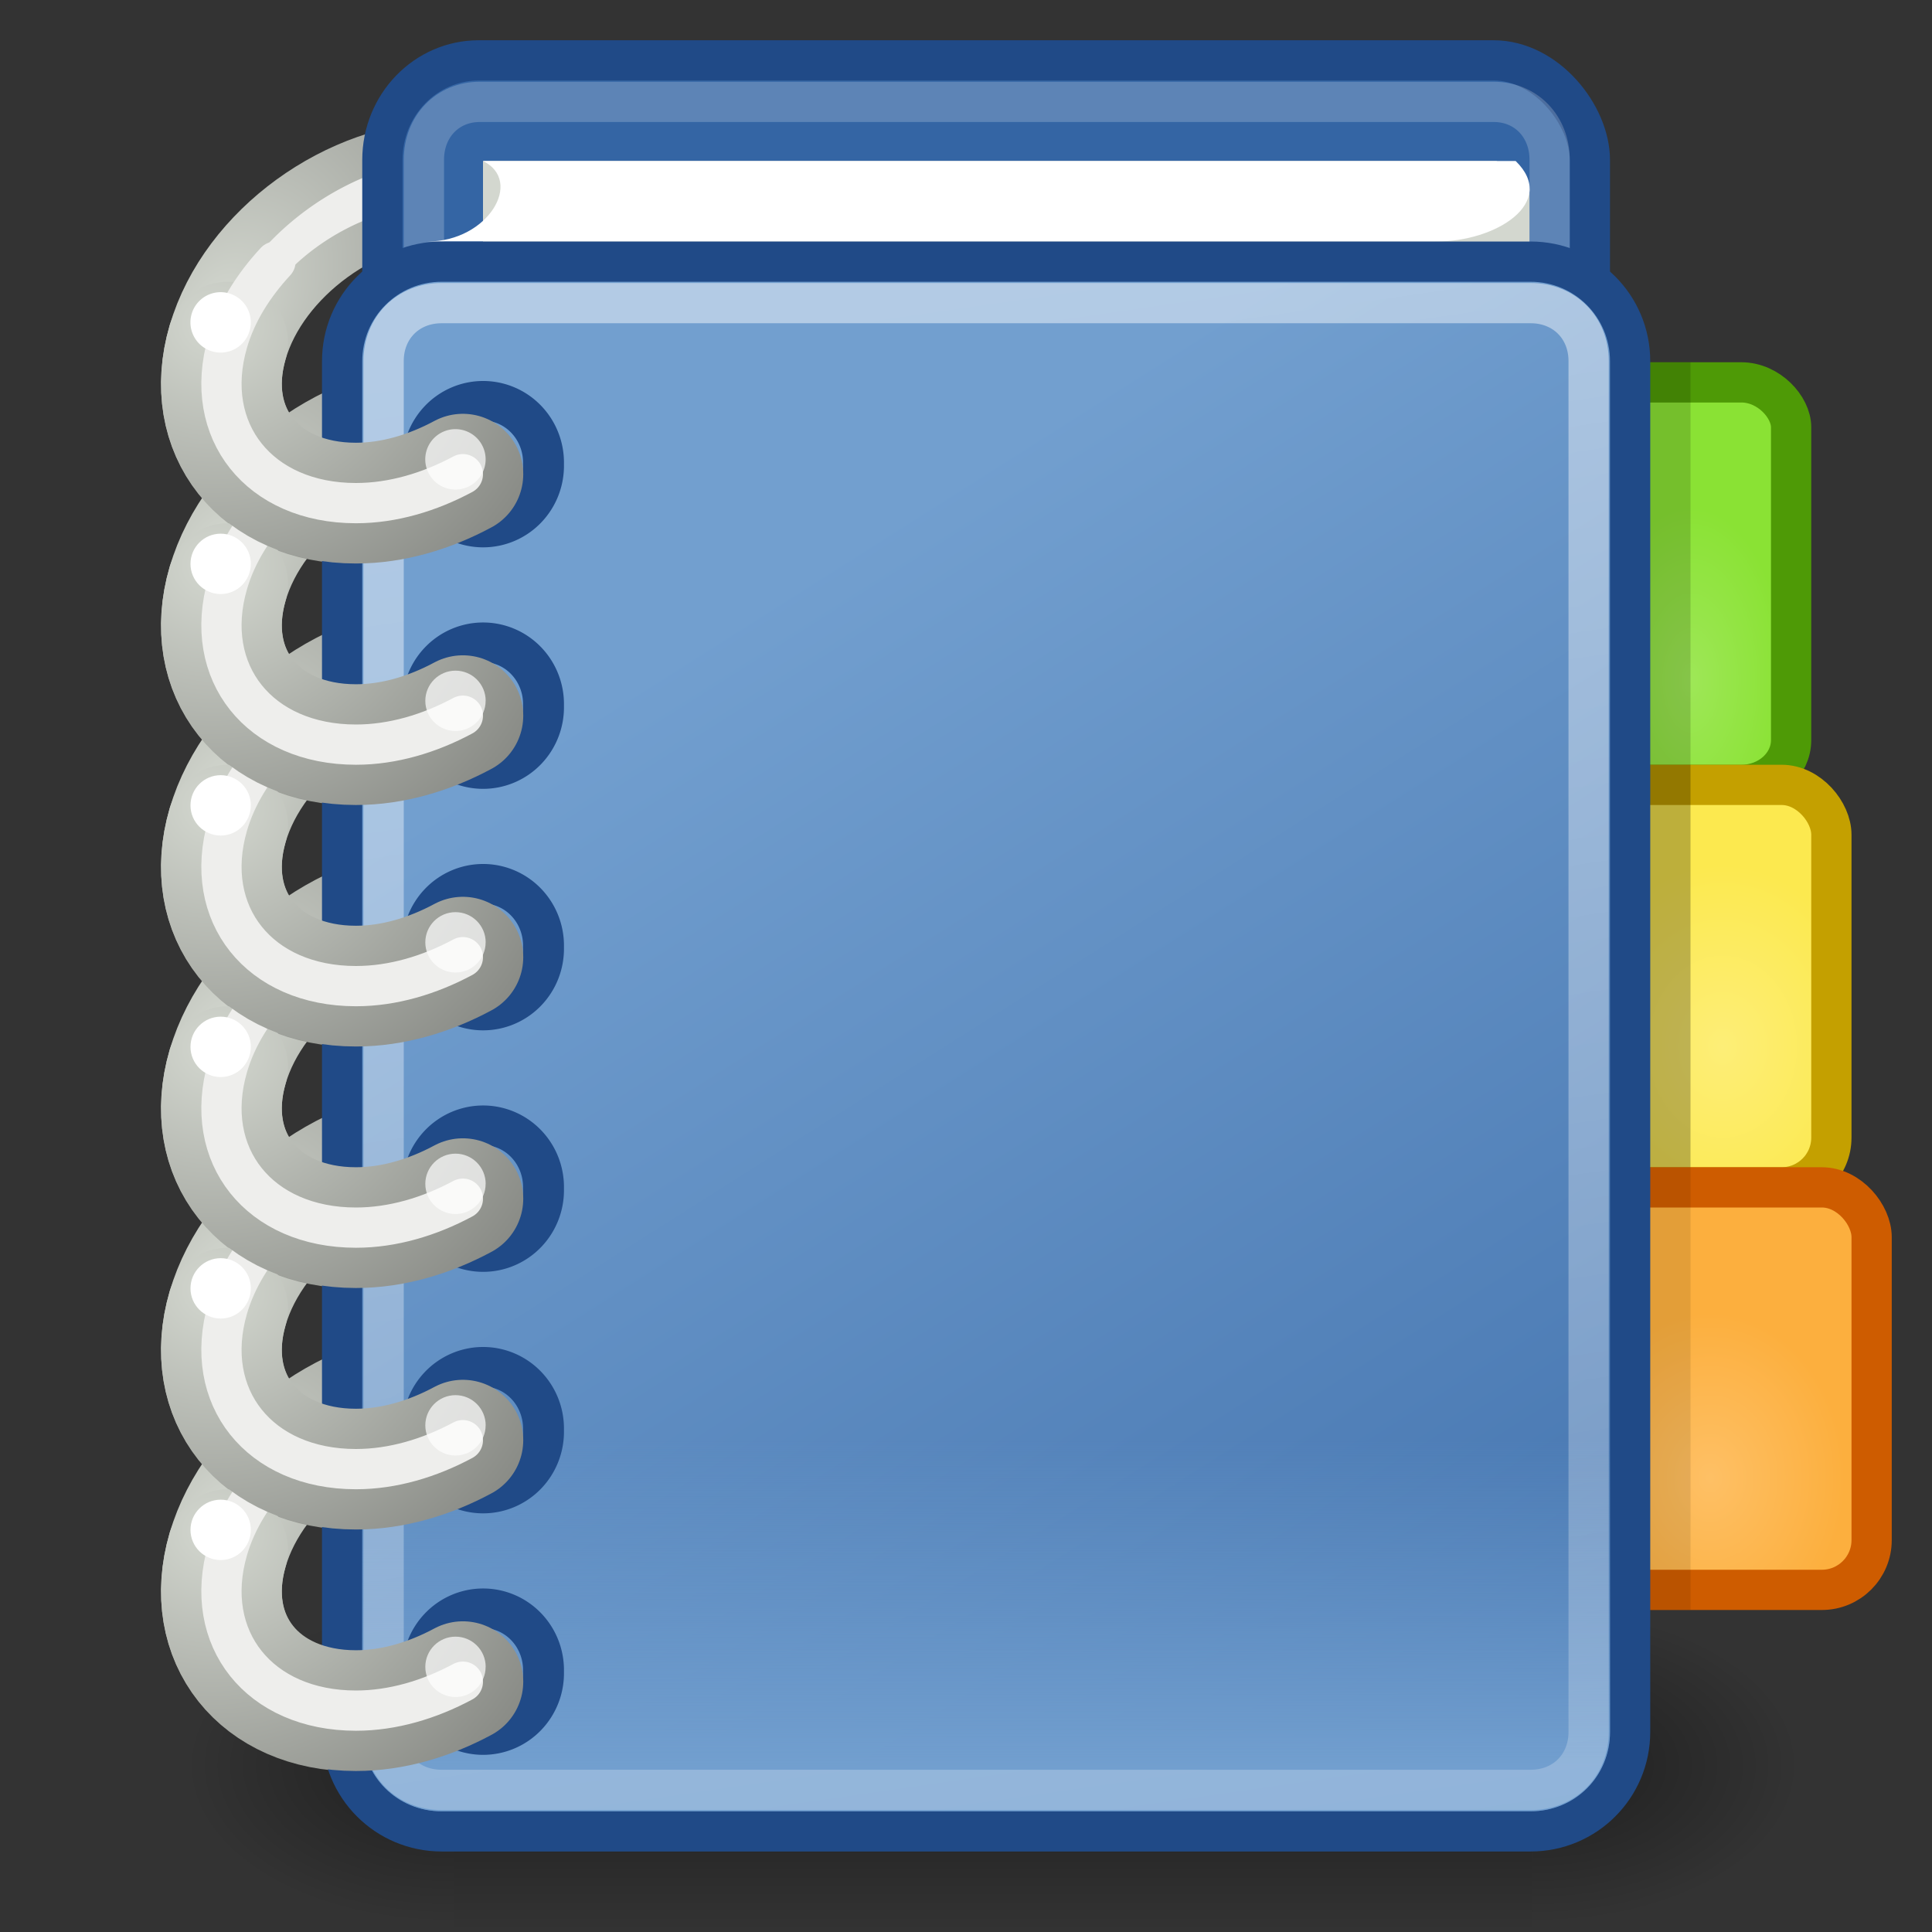 <?xml version="1.0" encoding="UTF-8" standalone="no"?>
<!-- Created with Inkscape (http://www.inkscape.org/) -->

<svg
   xmlns:dc="http://purl.org/dc/elements/1.1/"
   xmlns:cc="http://creativecommons.org/ns#"
   xmlns:rdf="http://www.w3.org/1999/02/22-rdf-syntax-ns#"
   xmlns:svg="http://www.w3.org/2000/svg"
   xmlns="http://www.w3.org/2000/svg"
   xmlns:xlink="http://www.w3.org/1999/xlink"
   xmlns:sodipodi="http://sodipodi.sourceforge.net/DTD/sodipodi-0.dtd"
   xmlns:inkscape="http://www.inkscape.org/namespaces/inkscape"
   width="48"
   height="48"
   id="svg4908"
   sodipodi:version="0.32"
   inkscape:version="0.47 r22583"
   sodipodi:docname="stock_addressbook.svg"
   inkscape:output_extension="org.inkscape.output.svg.inkscape"
   inkscape:export-filename="/home/andreas/project/misc icons/32x32/actions/bookmark-view.png"
   inkscape:export-xdpi="90"
   inkscape:export-ydpi="90"
   version="1.0">
  <rect width="100%" height="100%" fill="#333333" stroke="none"/>
  <defs
     id="defs4910">
    <inkscape:perspective
       sodipodi:type="inkscape:persp3d"
       inkscape:vp_x="0 : 24 : 1"
       inkscape:vp_y="0 : 1000 : 0"
       inkscape:vp_z="48 : 24 : 1"
       inkscape:persp3d-origin="24 : 16 : 1"
       id="perspective139" />
    <linearGradient
       inkscape:collect="always"
       id="linearGradient6881">
      <stop
         style="stop-color:#ffffff;stop-opacity:1;"
         offset="0"
         id="stop6883" />
      <stop
         style="stop-color:#ffffff;stop-opacity:0;"
         offset="1"
         id="stop6885" />
    </linearGradient>
    <linearGradient
       inkscape:collect="always"
       id="linearGradient6859">
      <stop
         style="stop-color:#9ee757;stop-opacity:1"
         offset="0"
         id="stop6861" />
      <stop
         style="stop-color:#8ae234;stop-opacity:1"
         offset="1"
         id="stop6863" />
    </linearGradient>
    <linearGradient
       inkscape:collect="always"
       id="linearGradient6851">
      <stop
         style="stop-color:#fdee77;stop-opacity:1"
         offset="0"
         id="stop6853" />
      <stop
         style="stop-color:#fce94f;stop-opacity:1"
         offset="1"
         id="stop6855" />
    </linearGradient>
    <linearGradient
       inkscape:collect="always"
       id="linearGradient6843">
      <stop
         style="stop-color:#fec065;stop-opacity:1"
         offset="0"
         id="stop6845" />
      <stop
         style="stop-color:#fcaf3e;stop-opacity:1"
         offset="1"
         id="stop6847" />
    </linearGradient>
    <linearGradient
       inkscape:collect="always"
       id="linearGradient6820">
      <stop
         style="stop-color:#729fcf;stop-opacity:1;"
         offset="0"
         id="stop6822" />
      <stop
         style="stop-color:#729fcf;stop-opacity:0;"
         offset="1"
         id="stop6824" />
    </linearGradient>
    <linearGradient
       inkscape:collect="always"
       id="linearGradient6794">
      <stop
         style="stop-color:#ffffff;stop-opacity:1;"
         offset="0"
         id="stop6796" />
      <stop
         style="stop-color:#ffffff;stop-opacity:0;"
         offset="1"
         id="stop6798" />
    </linearGradient>
    <linearGradient
       inkscape:collect="always"
       id="linearGradient6642">
      <stop
         style="stop-color:#d3d7cf;stop-opacity:1"
         offset="0"
         id="stop6644" />
      <stop
         style="stop-color:#888a85;stop-opacity:1"
         offset="1"
         id="stop6646" />
    </linearGradient>
    <linearGradient
       id="linearGradient6499"
       inkscape:collect="always">
      <stop
         id="stop6501"
         offset="0"
         style="stop-color:#729fcf;stop-opacity:1" />
      <stop
         id="stop6503"
         offset="1"
         style="stop-color:#3465a4;stop-opacity:1" />
    </linearGradient>
    <linearGradient
       inkscape:collect="always"
       id="linearGradient5060">
      <stop
         style="stop-color:black;stop-opacity:1;"
         offset="0"
         id="stop5062" />
      <stop
         style="stop-color:black;stop-opacity:0;"
         offset="1"
         id="stop5064" />
    </linearGradient>
    <linearGradient
       id="linearGradient5048">
      <stop
         style="stop-color:black;stop-opacity:0;"
         offset="0"
         id="stop5050" />
      <stop
         id="stop5056"
         offset="0.5"
         style="stop-color:black;stop-opacity:1;" />
      <stop
         style="stop-color:black;stop-opacity:0;"
         offset="1"
         id="stop5052" />
    </linearGradient>
    <linearGradient
       inkscape:collect="always"
       xlink:href="#linearGradient5048"
       id="linearGradient6208"
       gradientUnits="userSpaceOnUse"
       gradientTransform="matrix(2.774,0,0,1.97,-1892.179,-872.885)"
       x1="302.857"
       y1="366.648"
       x2="302.857"
       y2="609.505" />
    <radialGradient
       inkscape:collect="always"
       xlink:href="#linearGradient5060"
       id="radialGradient6210"
       gradientUnits="userSpaceOnUse"
       gradientTransform="matrix(2.774,0,0,1.97,-1891.633,-872.885)"
       cx="605.714"
       cy="486.648"
       fx="605.714"
       fy="486.648"
       r="117.143" />
    <radialGradient
       inkscape:collect="always"
       xlink:href="#linearGradient5060"
       id="radialGradient6212"
       gradientUnits="userSpaceOnUse"
       gradientTransform="matrix(-2.774,0,0,1.97,112.762,-872.885)"
       cx="605.714"
       cy="486.648"
       fx="605.714"
       fy="486.648"
       r="117.143" />
    <radialGradient
       inkscape:collect="always"
       xlink:href="#linearGradient6642"
       id="radialGradient6214"
       gradientUnits="userSpaceOnUse"
       gradientTransform="matrix(1.328,0,-0.468,1.607,3.489,-5.754)"
       cx="4.434"
       cy="8.323"
       fx="4.434"
       fy="8.323"
       r="6" />
    <radialGradient
       inkscape:collect="always"
       xlink:href="#linearGradient6642"
       id="radialGradient6216"
       gradientUnits="userSpaceOnUse"
       gradientTransform="matrix(1.328,0,-0.468,1.607,3.489,-5.754)"
       cx="4.434"
       cy="8.323"
       fx="4.434"
       fy="8.323"
       r="6" />
    <radialGradient
       inkscape:collect="always"
       xlink:href="#linearGradient6642"
       id="radialGradient6218"
       gradientUnits="userSpaceOnUse"
       gradientTransform="matrix(1.328,0,-0.468,1.607,3.489,-5.754)"
       cx="4.434"
       cy="8.323"
       fx="4.434"
       fy="8.323"
       r="6" />
    <radialGradient
       inkscape:collect="always"
       xlink:href="#linearGradient6642"
       id="radialGradient6220"
       gradientUnits="userSpaceOnUse"
       gradientTransform="matrix(1.328,0,-0.468,1.607,3.489,-5.754)"
       cx="4.434"
       cy="8.323"
       fx="4.434"
       fy="8.323"
       r="6" />
    <radialGradient
       inkscape:collect="always"
       xlink:href="#linearGradient6642"
       id="radialGradient6222"
       gradientUnits="userSpaceOnUse"
       gradientTransform="matrix(1.328,0,-0.468,1.607,3.489,-5.754)"
       cx="4.434"
       cy="8.323"
       fx="4.434"
       fy="8.323"
       r="6" />
    <radialGradient
       inkscape:collect="always"
       xlink:href="#linearGradient6642"
       id="radialGradient6224"
       gradientUnits="userSpaceOnUse"
       gradientTransform="matrix(1.328,0,-0.468,1.607,3.489,-5.754)"
       cx="4.434"
       cy="8.323"
       fx="4.434"
       fy="8.323"
       r="6" />
    <radialGradient
       inkscape:collect="always"
       xlink:href="#linearGradient6859"
       id="radialGradient6226"
       gradientUnits="userSpaceOnUse"
       gradientTransform="matrix(0.787,0,0,1.442,-51.042,-5.9)"
       cx="42"
       cy="15.814"
       fx="42"
       fy="15.814"
       r="3" />
    <linearGradient
       inkscape:collect="always"
       xlink:href="#linearGradient6794"
       id="linearGradient6228"
       gradientUnits="userSpaceOnUse"
       x1="42.875"
       y1="30.938"
       x2="39.919"
       y2="51.062" />
    <radialGradient
       inkscape:collect="always"
       xlink:href="#linearGradient6851"
       id="radialGradient6230"
       gradientUnits="userSpaceOnUse"
       gradientTransform="matrix(0.821,0,0,1.004,-52.35,0.174)"
       cx="42.812"
       cy="25.727"
       fx="42.812"
       fy="25.727"
       r="4.5" />
    <radialGradient
       inkscape:collect="always"
       xlink:href="#linearGradient6843"
       id="radialGradient6232"
       gradientUnits="userSpaceOnUse"
       gradientTransform="matrix(0.745,0,0,0.911,-49.173,3.639)"
       cx="42.5"
       cy="36.308"
       fx="42.5"
       fy="36.308"
       r="4.5" />
    <linearGradient
       inkscape:collect="always"
       xlink:href="#linearGradient6794"
       id="linearGradient6234"
       gradientUnits="userSpaceOnUse"
       x1="42.875"
       y1="30.938"
       x2="39.919"
       y2="51.062" />
    <linearGradient
       inkscape:collect="always"
       xlink:href="#linearGradient6794"
       id="linearGradient6236"
       gradientUnits="userSpaceOnUse"
       x1="42.875"
       y1="30.938"
       x2="39.919"
       y2="51.062" />
    <linearGradient
       inkscape:collect="always"
       xlink:href="#linearGradient6499"
       id="linearGradient6238"
       gradientUnits="userSpaceOnUse"
       gradientTransform="matrix(0.889,0,0,1,-55.487,0)"
       x1="17.077"
       y1="14.375"
       x2="41.063"
       y2="56.938" />
    <linearGradient
       inkscape:collect="always"
       xlink:href="#linearGradient6820"
       id="linearGradient6240"
       gradientUnits="userSpaceOnUse"
       x1="24.75"
       y1="43.927"
       x2="24.75"
       y2="35.79" />
    <linearGradient
       inkscape:collect="always"
       xlink:href="#linearGradient6881"
       id="linearGradient6242"
       gradientUnits="userSpaceOnUse"
       x1="17.354"
       y1="7.936"
       x2="28.036"
       y2="81.76" />
    <radialGradient
       inkscape:collect="always"
       xlink:href="#linearGradient6642"
       id="radialGradient6244"
       gradientUnits="userSpaceOnUse"
       gradientTransform="matrix(1.526,0,0,1.401,-2.795,-3.407)"
       cx="5.313"
       cy="8.171"
       fx="5.313"
       fy="8.171"
       r="6" />
    <radialGradient
       inkscape:collect="always"
       xlink:href="#linearGradient6642"
       id="radialGradient6246"
       gradientUnits="userSpaceOnUse"
       gradientTransform="matrix(1.526,0,0,1.401,-2.795,-3.407)"
       cx="5.313"
       cy="8.171"
       fx="5.313"
       fy="8.171"
       r="6" />
    <radialGradient
       inkscape:collect="always"
       xlink:href="#linearGradient6642"
       id="radialGradient6248"
       gradientUnits="userSpaceOnUse"
       gradientTransform="matrix(1.526,0,0,1.401,-2.795,-3.407)"
       cx="5.313"
       cy="8.171"
       fx="5.313"
       fy="8.171"
       r="6" />
    <radialGradient
       inkscape:collect="always"
       xlink:href="#linearGradient6642"
       id="radialGradient6250"
       gradientUnits="userSpaceOnUse"
       gradientTransform="matrix(1.526,0,0,1.401,-2.795,-3.407)"
       cx="5.313"
       cy="8.171"
       fx="5.313"
       fy="8.171"
       r="6" />
    <radialGradient
       inkscape:collect="always"
       xlink:href="#linearGradient6642"
       id="radialGradient6252"
       gradientUnits="userSpaceOnUse"
       gradientTransform="matrix(1.526,0,0,1.401,-2.795,-3.407)"
       cx="5.313"
       cy="8.171"
       fx="5.313"
       fy="8.171"
       r="6" />
    <radialGradient
       inkscape:collect="always"
       xlink:href="#linearGradient6642"
       id="radialGradient6254"
       gradientUnits="userSpaceOnUse"
       gradientTransform="matrix(1.526,0,0,1.401,-2.795,-3.407)"
       cx="5.313"
       cy="8.171"
       fx="5.313"
       fy="8.171"
       r="6" />
    <linearGradient
       inkscape:collect="always"
       xlink:href="#linearGradient6881"
       id="linearGradient2983"
       gradientUnits="userSpaceOnUse"
       x1="17.354"
       y1="7.936"
       x2="28.036"
       y2="81.76" />
    <linearGradient
       inkscape:collect="always"
       xlink:href="#linearGradient6820"
       id="linearGradient2986"
       gradientUnits="userSpaceOnUse"
       x1="24.75"
       y1="43.927"
       x2="24.75"
       y2="35.79" />
    <linearGradient
       inkscape:collect="always"
       xlink:href="#linearGradient6499"
       id="linearGradient2989"
       gradientUnits="userSpaceOnUse"
       gradientTransform="matrix(0.889,0,0,1,4.513,0)"
       x1="17.077"
       y1="14.375"
       x2="41.063"
       y2="56.938" />
    <radialGradient
       inkscape:collect="always"
       xlink:href="#linearGradient6843"
       id="radialGradient2997"
       gradientUnits="userSpaceOnUse"
       gradientTransform="matrix(0.745,0,0,0.911,10.827,3.639)"
       cx="42.5"
       cy="36.308"
       fx="42.5"
       fy="36.308"
       r="4.5" />
    <radialGradient
       inkscape:collect="always"
       xlink:href="#linearGradient6851"
       id="radialGradient3000"
       gradientUnits="userSpaceOnUse"
       gradientTransform="matrix(0.821,0,0,1.004,7.65,0.174)"
       cx="42.812"
       cy="25.727"
       fx="42.812"
       fy="25.727"
       r="4.5" />
    <radialGradient
       inkscape:collect="always"
       xlink:href="#linearGradient6859"
       id="radialGradient3005"
       gradientUnits="userSpaceOnUse"
       gradientTransform="matrix(0.787,0,0,1.442,8.958,-5.9)"
       cx="42"
       cy="15.814"
       fx="42"
       fy="15.814"
       r="3" />
  </defs>
  <sodipodi:namedview
     id="base"
     pagecolor="#ffffff"
     bordercolor="#666666"
     borderopacity="1.0"
     inkscape:pageopacity="0.0"
     inkscape:pageshadow="2"
     inkscape:zoom="11.313708"
     inkscape:cx="27.434125"
     inkscape:cy="24.112433"
     inkscape:current-layer="layer1"
     showgrid="false"
     inkscape:grid-bbox="true"
     inkscape:document-units="px"
     inkscape:window-width="1280"
     inkscape:window-height="970"
     inkscape:window-x="5"
     inkscape:window-y="41"
     width="48px"
     height="48px"
     showguides="true"
     inkscape:guide-bbox="true"
     showborder="false"
     inkscape:showpageshadow="false"
     inkscape:object-points="true"
     inkscape:grid-points="true"
     borderlayer="true"
     inkscape:window-maximized="0">
    <inkscape:grid
       id="GridFromPre046Settings"
       type="xygrid"
       originx="0px"
       originy="0px"
       spacingx="0.5px"
       spacingy="0.5px"
       color="#0000ff"
       empcolor="#0000ff"
       opacity="0.2"
       empopacity="0.4"
       empspacing="2" />
  </sodipodi:namedview>
  <g
     id="layer1"
     inkscape:label="Layer 1"
     inkscape:groupmode="layer">
    <g
       style="display:inline"
       id="g6055"
       transform="matrix(0.02,0,0,0.017,42.46,42.403)">
      <rect
         y="-150.697"
         x="-1559.252"
         height="478.357"
         width="1339.633"
         id="rect6057"
         style="opacity:0.392;color:#000000;fill:url(#linearGradient6208);fill-opacity:1;fill-rule:nonzero;stroke:none;stroke-width:1;marker:none;visibility:visible;display:inline;overflow:visible" />
      <path
         sodipodi:nodetypes="cccc"
         id="path6059"
         d="m -219.619,-150.68 c 0,0 0,478.331 0,478.331 142.874,0.9 345.4,-107.17 345.4,-239.196 0,-132.027 -159.437,-239.135 -345.4,-239.135 z"
         style="opacity:0.402;color:#000000;fill:url(#radialGradient6210);fill-opacity:1;fill-rule:nonzero;stroke:none;stroke-width:1;marker:none;visibility:visible;display:inline;overflow:visible" />
      <path
         style="opacity:0.402;color:#000000;fill:url(#radialGradient6212);fill-opacity:1;fill-rule:nonzero;stroke:none;stroke-width:1;marker:none;visibility:visible;display:inline;overflow:visible"
         d="m -1559.252,-150.68 c 0,0 0,478.331 0,478.331 -142.874,0.9 -345.4,-107.17 -345.4,-239.196 0,-132.027 159.437,-239.135 345.4,-239.135 z"
         id="path6061"
         sodipodi:nodetypes="cccc" />
    </g>
    <g
       id="g6063"
       transform="translate(0,30)">
      <path
         id="path6065"
         d="m 14.345,8.506 c -0.644,2.211 -3.113,4.006 -5.511,4.006 -2.399,0 -3.823,-1.795 -3.179,-4.006 0.644,-2.211 3.113,-4.006 5.511,-4.006 2.399,0 3.823,1.795 3.179,4.006 z"
         style="fill:none;stroke:url(#radialGradient6214);stroke-width:3;stroke-linecap:round;stroke-linejoin:miter;stroke-miterlimit:4;stroke-opacity:1;stroke-dashoffset:0" />
      <path
         transform="matrix(0.87,0,-0.334,1.147,4.784,-1.845)"
         d="m 14.451,9.021 c 0,1.928 -2.236,3.491 -4.994,3.491 -2.758,0 -4.994,-1.563 -4.994,-3.491 0,-1.928 2.236,-3.491 4.994,-3.491 2.758,0 4.994,1.563 4.994,3.491 z"
         sodipodi:ry="3.4913397"
         sodipodi:rx="4.9939418"
         sodipodi:cy="9.0207386"
         sodipodi:cx="9.4575529"
         id="path6067"
         style="fill:none;stroke:#eeeeec;stroke-width:1.001;stroke-linecap:round;stroke-linejoin:miter;stroke-miterlimit:4;stroke-opacity:1;stroke-dasharray:none;stroke-dashoffset:0"
         sodipodi:type="arc" />
    </g>
    <g
       id="g6070"
       transform="translate(0,24)">
      <path
         id="path6072"
         d="m 14.345,8.506 c -0.644,2.211 -3.113,4.006 -5.511,4.006 -2.399,0 -3.823,-1.795 -3.179,-4.006 0.644,-2.211 3.113,-4.006 5.511,-4.006 2.399,0 3.823,1.795 3.179,4.006 z"
         style="fill:none;stroke:url(#radialGradient6216);stroke-width:3;stroke-linecap:round;stroke-linejoin:miter;stroke-miterlimit:4;stroke-opacity:1;stroke-dashoffset:0" />
      <path
         transform="matrix(0.87,0,-0.334,1.147,4.784,-1.845)"
         d="m 14.451,9.021 c 0,1.928 -2.236,3.491 -4.994,3.491 -2.758,0 -4.994,-1.563 -4.994,-3.491 0,-1.928 2.236,-3.491 4.994,-3.491 2.758,0 4.994,1.563 4.994,3.491 z"
         sodipodi:ry="3.4913397"
         sodipodi:rx="4.9939418"
         sodipodi:cy="9.0207386"
         sodipodi:cx="9.4575529"
         id="path6074"
         style="fill:none;stroke:#eeeeec;stroke-width:1.001;stroke-linecap:round;stroke-linejoin:miter;stroke-miterlimit:4;stroke-opacity:1;stroke-dasharray:none;stroke-dashoffset:0"
         sodipodi:type="arc" />
    </g>
    <g
       id="g6076"
       transform="translate(0,18)">
      <path
         id="path6078"
         d="m 14.345,8.506 c -0.644,2.211 -3.113,4.006 -5.511,4.006 -2.399,0 -3.823,-1.795 -3.179,-4.006 0.644,-2.211 3.113,-4.006 5.511,-4.006 2.399,0 3.823,1.795 3.179,4.006 z"
         style="fill:none;stroke:url(#radialGradient6218);stroke-width:3;stroke-linecap:round;stroke-linejoin:miter;stroke-miterlimit:4;stroke-opacity:1;stroke-dashoffset:0" />
      <path
         transform="matrix(0.87,0,-0.334,1.147,4.784,-1.845)"
         d="m 14.451,9.021 c 0,1.928 -2.236,3.491 -4.994,3.491 -2.758,0 -4.994,-1.563 -4.994,-3.491 0,-1.928 2.236,-3.491 4.994,-3.491 2.758,0 4.994,1.563 4.994,3.491 z"
         sodipodi:ry="3.4913397"
         sodipodi:rx="4.9939418"
         sodipodi:cy="9.0207386"
         sodipodi:cx="9.4575529"
         id="path6080"
         style="fill:none;stroke:#eeeeec;stroke-width:1.001;stroke-linecap:round;stroke-linejoin:miter;stroke-miterlimit:4;stroke-opacity:1;stroke-dasharray:none;stroke-dashoffset:0"
         sodipodi:type="arc" />
    </g>
    <g
       id="g6082"
       transform="translate(0,12)">
      <path
         id="path6084"
         d="m 14.345,8.506 c -0.644,2.211 -3.113,4.006 -5.511,4.006 -2.399,0 -3.823,-1.795 -3.179,-4.006 0.644,-2.211 3.113,-4.006 5.511,-4.006 2.399,0 3.823,1.795 3.179,4.006 z"
         style="fill:none;stroke:url(#radialGradient6220);stroke-width:3;stroke-linecap:round;stroke-linejoin:miter;stroke-miterlimit:4;stroke-opacity:1;stroke-dashoffset:0" />
      <path
         transform="matrix(0.87,0,-0.334,1.147,4.784,-1.845)"
         d="m 14.451,9.021 c 0,1.928 -2.236,3.491 -4.994,3.491 -2.758,0 -4.994,-1.563 -4.994,-3.491 0,-1.928 2.236,-3.491 4.994,-3.491 2.758,0 4.994,1.563 4.994,3.491 z"
         sodipodi:ry="3.4913397"
         sodipodi:rx="4.9939418"
         sodipodi:cy="9.0207386"
         sodipodi:cx="9.4575529"
         id="path6086"
         style="fill:none;stroke:#eeeeec;stroke-width:1.001;stroke-linecap:round;stroke-linejoin:miter;stroke-miterlimit:4;stroke-opacity:1;stroke-dasharray:none;stroke-dashoffset:0"
         sodipodi:type="arc" />
    </g>
    <g
       id="g6088"
       transform="translate(0,6)">
      <path
         id="path6090"
         d="m 14.345,8.506 c -0.644,2.211 -3.113,4.006 -5.511,4.006 -2.399,0 -3.823,-1.795 -3.179,-4.006 0.644,-2.211 3.113,-4.006 5.511,-4.006 2.399,0 3.823,1.795 3.179,4.006 z"
         style="fill:none;stroke:url(#radialGradient6222);stroke-width:3;stroke-linecap:round;stroke-linejoin:miter;stroke-miterlimit:4;stroke-opacity:1;stroke-dashoffset:0" />
      <path
         transform="matrix(0.87,0,-0.334,1.147,4.784,-1.845)"
         d="m 14.451,9.021 c 0,1.928 -2.236,3.491 -4.994,3.491 -2.758,0 -4.994,-1.563 -4.994,-3.491 0,-1.928 2.236,-3.491 4.994,-3.491 2.758,0 4.994,1.563 4.994,3.491 z"
         sodipodi:ry="3.4913397"
         sodipodi:rx="4.9939418"
         sodipodi:cy="9.0207386"
         sodipodi:cx="9.4575529"
         id="path6092"
         style="fill:none;stroke:#eeeeec;stroke-width:1.001;stroke-linecap:round;stroke-linejoin:miter;stroke-miterlimit:4;stroke-opacity:1;stroke-dasharray:none;stroke-dashoffset:0"
         sodipodi:type="arc" />
    </g>
    <g
       id="g6094">
      <path
         id="path6096"
         d="m 14.345,8.506 c -0.644,2.211 -3.113,4.006 -5.511,4.006 -2.399,0 -3.823,-1.795 -3.179,-4.006 0.644,-2.211 3.113,-4.006 5.511,-4.006 2.399,0 3.823,1.795 3.179,4.006 z"
         style="fill:none;stroke:url(#radialGradient6224);stroke-width:3;stroke-linecap:round;stroke-linejoin:miter;stroke-miterlimit:4;stroke-opacity:1;stroke-dashoffset:0" />
      <path
         transform="matrix(0.87,0,-0.334,1.147,4.784,-1.845)"
         d="m 14.451,9.021 a 4.994,3.491 0 1 1 -9.988,0 4.994,3.491 0 1 1 9.988,0 z"
         sodipodi:ry="3.4913397"
         sodipodi:rx="4.9939418"
         sodipodi:cy="9.0207386"
         sodipodi:cx="9.4575529"
         id="path6098"
         style="fill:none;stroke:#eeeeec;stroke-width:1.001;stroke-linecap:round;stroke-linejoin:miter;stroke-miterlimit:4;stroke-opacity:1;stroke-dasharray:none;stroke-dashoffset:0"
         sodipodi:type="arc" />
    </g>
    <rect
       style="fill:#3465a4;fill-opacity:1;stroke:#204a87;stroke-width:1;stroke-linecap:round;stroke-linejoin:miter;stroke-miterlimit:0;stroke-opacity:1;stroke-dasharray:none;stroke-dashoffset:0"
       id="rect6100"
       width="30"
       height="40"
       x="9.5"
       y="1.5"
       rx="2.395"
       ry="2.475" />
    <g
       id="g6102"
       transform="translate(-2,1)">
      <path
         sodipodi:nodetypes="cccccc"
         id="path6104"
         d="M 14,3 39.182,3 40,3.696 40,25 14,25 14,3 z"
         style="fill:#d3d7cf;fill-opacity:1;stroke:none" />
      <path
         sodipodi:nodetypes="ccccc"
         id="path6106"
         d="m 14,3 25.656,0 c 1.056,1.028 -0.49,2.015 -2,2 L 12.625,5 C 14.126,5 15.016,3.497 14,3 z"
         style="fill:#ffffff;fill-opacity:1;stroke:none" />
    </g>
    <rect
       style="fill:url(#radialGradient3005);fill-opacity:1;stroke:#4e9a06;stroke-width:1;stroke-linecap:butt;stroke-linejoin:miter;stroke-miterlimit:4;stroke-opacity:1;stroke-dasharray:none;stroke-dashoffset:0"
       id="rect6108"
       width="5"
       height="10"
       x="39.5"
       y="9.5"
       rx="1.237"
       ry="1.114" />
    <path
       style="opacity:0.2;fill:none;stroke:#ffffff;stroke-width:1;stroke-linecap:round;stroke-linejoin:miter;stroke-miterlimit:0;stroke-opacity:1;stroke-dashoffset:0"
       d="m 11.921,2.531 c -0.801,0 -1.389,0.609 -1.389,1.438 l 0,35.062 c 0,0.829 0.589,1.438 1.389,1.438 l 25.19,0 c 0.801,0 1.389,-0.609 1.389,-1.438 l 0,-35.062 c 0,-0.829 -0.589,-1.438 -1.389,-1.438 l -25.19,0 z"
       id="path6110"
       sodipodi:nodetypes="ccccccccc" />
    <path
       sodipodi:type="inkscape:offset"
       inkscape:radius="-0.99302852"
       inkscape:original="M 39.75 29.5 C 39.06446 29.5 38.5 30.064461 38.5 30.75 L 38.5 38.25 C 38.5 38.93554 39.064459 39.5 39.75 39.5 L 45.25 39.5 C 45.93554 39.5 46.5 38.935541 46.5 38.25 L 46.5 30.75 C 46.5 30.06446 45.935541 29.5 45.25 29.5 L 39.75 29.5 z "
       style="opacity:0.5;fill:none;stroke:url(#linearGradient6228);stroke-width:1;stroke-linecap:butt;stroke-linejoin:miter;stroke-miterlimit:4;stroke-opacity:1;stroke-dasharray:none;stroke-dashoffset:0"
       id="path6112"
       d="m 39.75,30.5 c -0.14,0 -0.25,0.11 -0.25,0.25 l 0,7.5 c 0,0.14 0.11,0.25 0.25,0.25 l 5.5,0 c 0.14,0 0.25,-0.11 0.25,-0.25 l 0,-7.5 c 0,-0.14 -0.11,-0.25 -0.25,-0.25 l -5.5,0 z"
       transform="translate(-62,-20)" />
    <rect
       style="fill:url(#radialGradient3000);fill-opacity:1;stroke:#c4a000;stroke-width:1;stroke-linecap:butt;stroke-linejoin:miter;stroke-miterlimit:4;stroke-opacity:1;stroke-dasharray:none;stroke-dashoffset:0"
       id="rect6114"
       width="8"
       height="10"
       x="37.5"
       y="19.5"
       rx="1.237"
       ry="1.237" />
    <rect
       style="fill:url(#radialGradient2997);fill-opacity:1;stroke:#ce5c00;stroke-width:1;stroke-linecap:butt;stroke-linejoin:miter;stroke-miterlimit:4;stroke-opacity:1;stroke-dasharray:none;stroke-dashoffset:0"
       id="rect6116"
       width="8"
       height="10"
       x="38.5"
       y="29.5"
       rx="1.237"
       ry="1.237" />
    <path
       sodipodi:type="inkscape:offset"
       inkscape:radius="-0.99302852"
       inkscape:original="M 39.75 29.5 C 39.06446 29.5 38.5 30.064461 38.5 30.75 L 38.5 38.25 C 38.5 38.93554 39.064459 39.5 39.75 39.5 L 45.25 39.5 C 45.93554 39.5 46.5 38.935541 46.5 38.25 L 46.5 30.75 C 46.5 30.06446 45.935541 29.5 45.25 29.5 L 39.75 29.5 z "
       style="opacity:0.5;fill:none;stroke:url(#linearGradient6234);stroke-width:1;stroke-linecap:butt;stroke-linejoin:miter;stroke-miterlimit:4;stroke-opacity:1;stroke-dasharray:none;stroke-dashoffset:0"
       id="path6118"
       d="m 39.75,30.5 c -0.14,0 -0.25,0.11 -0.25,0.25 l 0,7.5 c 0,0.14 0.11,0.25 0.25,0.25 l 5.5,0 c 0.14,0 0.25,-0.11 0.25,-0.25 l 0,-7.5 c 0,-0.14 -0.11,-0.25 -0.25,-0.25 l -5.5,0 z"
       transform="translate(-61,-10)" />
    <rect
       style="opacity:0.25;fill:#000000;fill-opacity:1;stroke:none"
       id="rect6120"
       width="6.812"
       height="10"
       x="35.188"
       y="19" />
    <path
       sodipodi:type="inkscape:offset"
       inkscape:radius="-0.99302852"
       inkscape:original="M 39.75 29.5 C 39.06446 29.5 38.5 30.064461 38.5 30.75 L 38.5 38.25 C 38.5 38.93554 39.064459 39.5 39.75 39.5 L 45.25 39.5 C 45.93554 39.5 46.5 38.935541 46.5 38.25 L 46.5 30.75 C 46.5 30.06446 45.935541 29.5 45.25 29.5 L 39.75 29.5 z "
       style="opacity:0.5;fill:none;stroke:url(#linearGradient6236);stroke-width:1;stroke-linecap:butt;stroke-linejoin:miter;stroke-miterlimit:4;stroke-opacity:1;stroke-dasharray:none;stroke-dashoffset:0"
       id="path6122"
       d="m 39.75,30.5 c -0.14,0 -0.25,0.11 -0.25,0.25 l 0,7.5 c 0,0.14 0.11,0.25 0.25,0.25 l 5.5,0 c 0.14,0 0.25,-0.11 0.25,-0.25 l 0,-7.5 c 0,-0.14 -0.11,-0.25 -0.25,-0.25 l -5.5,0 z"
       transform="translate(-60,0)" />
    <rect
       style="opacity:0.1;fill:#000000;fill-opacity:1;stroke:none"
       id="rect6124"
       width="6.812"
       height="11"
       x="35.188"
       y="29" />
    <rect
       style="opacity:0.155;fill:#000000;fill-opacity:1;stroke:none"
       id="rect6126"
       width="7"
       height="10"
       x="35"
       y="9" />
    <path
       sodipodi:nodetypes="ccccccccc"
       id="rect6128"
       d="m 10.975,6.5 27.05,0 C 39.396,6.5 40.5,7.604 40.5,8.975 l 0,34.05 c 0,1.371 -1.104,2.475 -2.475,2.475 l -27.05,0 C 9.604,45.5 8.5,44.396 8.5,43.025 L 8.5,8.975 C 8.5,7.604 9.604,6.5 10.975,6.5 z"
       style="fill:url(#linearGradient2989);fill-opacity:1;stroke:#204a87;stroke-width:1;stroke-linecap:round;stroke-linejoin:miter;stroke-miterlimit:0;stroke-opacity:1;stroke-dashoffset:0" />
    <path
       sodipodi:nodetypes="ccccccccc"
       id="path6130"
       d="M 10.969,7 C 9.867,7 9,7.867 9,8.969 l 0,34.062 C 9,44.133 9.867,45 10.969,45 l 27.062,0 C 39.133,45 40,44.133 40,43.031 L 40,8.969 C 40,7.867 39.133,7 38.031,7 l -27.062,0 z"
       style="fill:url(#linearGradient2986);fill-opacity:1;stroke:none" />
    <path
       sodipodi:nodetypes="ccccccccc"
       id="path6132"
       d="m 10.969,7.531 c -0.829,0 -1.438,0.609 -1.438,1.438 l 0,34.062 c 0,0.829 0.609,1.438 1.438,1.438 l 27.062,0 c 0.829,0 1.438,-0.609 1.438,-1.438 l 0,-34.062 c 0,-0.829 -0.609,-1.438 -1.438,-1.438 l -27.062,0 z"
       style="opacity:0.461;fill:none;stroke:url(#linearGradient2983);stroke-width:1;stroke-linecap:round;stroke-linejoin:miter;stroke-miterlimit:0;stroke-opacity:1;stroke-dashoffset:0" />
    <path
       sodipodi:type="arc"
       style="fill:none;stroke:#204a87;stroke-width:1.033;stroke-linecap:round;stroke-linejoin:miter;stroke-miterlimit:4;stroke-opacity:1;stroke-dasharray:none;stroke-dashoffset:0"
       id="path6134"
       sodipodi:cx="11.91033"
       sodipodi:cy="11.959651"
       sodipodi:rx="1.524699"
       sodipodi:ry="1.6130873"
       d="m 13.435,11.96 a 1.525,1.613 0 1 1 -3.049,0 1.525,1.613 0 1 1 3.049,0 z"
       transform="matrix(0.984,0,0,0.952,0.283,30.146)" />
    <path
       sodipodi:type="arc"
       style="fill:none;stroke:#204a87;stroke-width:1.033;stroke-linecap:round;stroke-linejoin:miter;stroke-miterlimit:4;stroke-opacity:1;stroke-dasharray:none;stroke-dashoffset:0"
       id="path6136"
       sodipodi:cx="11.91033"
       sodipodi:cy="11.959651"
       sodipodi:rx="1.524699"
       sodipodi:ry="1.6130873"
       d="m 13.435,11.96 a 1.525,1.613 0 1 1 -3.049,0 1.525,1.613 0 1 1 3.049,0 z"
       transform="matrix(0.984,0,0,0.952,0.283,24.146)" />
    <path
       sodipodi:type="arc"
       style="fill:none;stroke:#204a87;stroke-width:1.033;stroke-linecap:round;stroke-linejoin:miter;stroke-miterlimit:4;stroke-opacity:1;stroke-dasharray:none;stroke-dashoffset:0"
       id="path6138"
       sodipodi:cx="11.91033"
       sodipodi:cy="11.959651"
       sodipodi:rx="1.524699"
       sodipodi:ry="1.6130873"
       d="m 13.435,11.96 a 1.525,1.613 0 1 1 -3.049,0 1.525,1.613 0 1 1 3.049,0 z"
       transform="matrix(0.984,0,0,0.952,0.283,18.146)" />
    <path
       sodipodi:type="arc"
       style="fill:none;stroke:#204a87;stroke-width:1.033;stroke-linecap:round;stroke-linejoin:miter;stroke-miterlimit:4;stroke-opacity:1;stroke-dasharray:none;stroke-dashoffset:0"
       id="path6140"
       sodipodi:cx="11.91033"
       sodipodi:cy="11.959651"
       sodipodi:rx="1.524699"
       sodipodi:ry="1.6130873"
       d="m 13.435,11.96 a 1.525,1.613 0 1 1 -3.049,0 1.525,1.613 0 1 1 3.049,0 z"
       transform="matrix(0.984,0,0,0.952,0.283,6.146)" />
    <path
       sodipodi:type="arc"
       style="fill:none;stroke:#204a87;stroke-width:1.033;stroke-linecap:round;stroke-linejoin:miter;stroke-miterlimit:4;stroke-opacity:1;stroke-dasharray:none;stroke-dashoffset:0"
       id="path6142"
       sodipodi:cx="11.91033"
       sodipodi:cy="11.959651"
       sodipodi:rx="1.524699"
       sodipodi:ry="1.6130873"
       d="m 13.435,11.96 a 1.525,1.613 0 1 1 -3.049,0 1.525,1.613 0 1 1 3.049,0 z"
       transform="matrix(0.984,0,0,0.952,0.283,12.146)" />
    <path
       sodipodi:type="arc"
       style="fill:none;stroke:#204a87;stroke-width:1.033;stroke-linecap:round;stroke-linejoin:miter;stroke-miterlimit:4;stroke-opacity:1;stroke-dasharray:none;stroke-dashoffset:0"
       id="path6144"
       sodipodi:cx="11.91033"
       sodipodi:cy="11.959651"
       sodipodi:rx="1.524699"
       sodipodi:ry="1.6130873"
       d="m 13.435,11.96 a 1.525,1.613 0 1 1 -3.049,0 1.525,1.613 0 1 1 3.049,0 z"
       transform="matrix(0.984,0,0,0.952,0.283,0.146)" />
    <g
       id="g6146"
       transform="translate(0,30)">
      <path
         sodipodi:nodetypes="csc"
         id="path6148"
         d="m 5.656,8.5 c -0.644,2.211 0.789,4 3.188,4 0.914,0 1.829,-0.275 2.656,-0.719"
         style="fill:none;stroke:url(#radialGradient6244);stroke-width:3;stroke-linecap:round;stroke-linejoin:miter;stroke-miterlimit:4;stroke-opacity:1;stroke-dasharray:none;stroke-dashoffset:0" />
      <path
         sodipodi:nodetypes="cssc"
         id="path6150"
         d="m 6.844,6.5 c -0.548,0.592 -0.974,1.265 -1.188,2 -0.644,2.211 0.789,4 3.188,4 0.914,0 1.829,-0.275 2.656,-0.719"
         style="fill:none;stroke:#eeeeec;stroke-width:1;stroke-linecap:round;stroke-linejoin:miter;stroke-miterlimit:4;stroke-opacity:1;stroke-dasharray:none;stroke-dashoffset:0" />
      <path
         transform="matrix(1.371,0,0,0.932,-1.737,0.313)"
         d="M 5.812,8.258 C 5.812,8.702 5.568,9.062 5.266,9.062 4.964,9.062 4.719,8.702 4.719,8.258 c 0,-0.444 0.245,-0.805 0.547,-0.805 0.302,0 0.547,0.36 0.547,0.805 z"
         sodipodi:ry="0.8046875"
         sodipodi:rx="0.546875"
         sodipodi:cy="8.2578125"
         sodipodi:cx="5.265625"
         id="path6152"
         style="fill:#ffffff;fill-opacity:1;stroke:none"
         sodipodi:type="arc" />
      <path
         transform="matrix(1.371,0,0,0.932,4.097,3.716)"
         d="M 5.812,8.258 C 5.812,8.702 5.568,9.062 5.266,9.062 4.964,9.062 4.719,8.702 4.719,8.258 c 0,-0.444 0.245,-0.805 0.547,-0.805 0.302,0 0.547,0.36 0.547,0.805 z"
         sodipodi:ry="0.8046875"
         sodipodi:rx="0.546875"
         sodipodi:cy="8.2578125"
         sodipodi:cx="5.265625"
         id="path6154"
         style="opacity:0.7;fill:#ffffff;fill-opacity:1;stroke:none"
         sodipodi:type="arc" />
    </g>
    <g
       id="g6156"
       transform="translate(0,24)">
      <path
         sodipodi:nodetypes="csc"
         id="path6158"
         d="m 5.656,8.5 c -0.644,2.211 0.789,4 3.188,4 0.914,0 1.829,-0.275 2.656,-0.719"
         style="fill:none;stroke:url(#radialGradient6246);stroke-width:3;stroke-linecap:round;stroke-linejoin:miter;stroke-miterlimit:4;stroke-opacity:1;stroke-dasharray:none;stroke-dashoffset:0" />
      <path
         sodipodi:nodetypes="cssc"
         id="path6160"
         d="m 6.844,6.5 c -0.548,0.592 -0.974,1.265 -1.188,2 -0.644,2.211 0.789,4 3.188,4 0.914,0 1.829,-0.275 2.656,-0.719"
         style="fill:none;stroke:#eeeeec;stroke-width:1;stroke-linecap:round;stroke-linejoin:miter;stroke-miterlimit:4;stroke-opacity:1;stroke-dasharray:none;stroke-dashoffset:0" />
      <path
         transform="matrix(1.371,0,0,0.932,-1.737,0.313)"
         d="M 5.812,8.258 C 5.812,8.702 5.568,9.062 5.266,9.062 4.964,9.062 4.719,8.702 4.719,8.258 c 0,-0.444 0.245,-0.805 0.547,-0.805 0.302,0 0.547,0.36 0.547,0.805 z"
         sodipodi:ry="0.8046875"
         sodipodi:rx="0.546875"
         sodipodi:cy="8.2578125"
         sodipodi:cx="5.265625"
         id="path6162"
         style="fill:#ffffff;fill-opacity:1;stroke:none"
         sodipodi:type="arc" />
      <path
         transform="matrix(1.371,0,0,0.932,4.097,3.716)"
         d="M 5.812,8.258 C 5.812,8.702 5.568,9.062 5.266,9.062 4.964,9.062 4.719,8.702 4.719,8.258 c 0,-0.444 0.245,-0.805 0.547,-0.805 0.302,0 0.547,0.36 0.547,0.805 z"
         sodipodi:ry="0.8046875"
         sodipodi:rx="0.546875"
         sodipodi:cy="8.2578125"
         sodipodi:cx="5.265625"
         id="path6164"
         style="opacity:0.7;fill:#ffffff;fill-opacity:1;stroke:none"
         sodipodi:type="arc" />
    </g>
    <g
       id="g6166"
       transform="translate(0,18)">
      <path
         sodipodi:nodetypes="csc"
         id="path6168"
         d="m 5.656,8.5 c -0.644,2.211 0.789,4 3.188,4 0.914,0 1.829,-0.275 2.656,-0.719"
         style="fill:none;stroke:url(#radialGradient6248);stroke-width:3;stroke-linecap:round;stroke-linejoin:miter;stroke-miterlimit:4;stroke-opacity:1;stroke-dasharray:none;stroke-dashoffset:0" />
      <path
         sodipodi:nodetypes="cssc"
         id="path6170"
         d="m 6.844,6.5 c -0.548,0.592 -0.974,1.265 -1.188,2 -0.644,2.211 0.789,4 3.188,4 0.914,0 1.829,-0.275 2.656,-0.719"
         style="fill:none;stroke:#eeeeec;stroke-width:1;stroke-linecap:round;stroke-linejoin:miter;stroke-miterlimit:4;stroke-opacity:1;stroke-dasharray:none;stroke-dashoffset:0" />
      <path
         transform="matrix(1.371,0,0,0.932,-1.737,0.313)"
         d="M 5.812,8.258 C 5.812,8.702 5.568,9.062 5.266,9.062 4.964,9.062 4.719,8.702 4.719,8.258 c 0,-0.444 0.245,-0.805 0.547,-0.805 0.302,0 0.547,0.36 0.547,0.805 z"
         sodipodi:ry="0.8046875"
         sodipodi:rx="0.546875"
         sodipodi:cy="8.2578125"
         sodipodi:cx="5.265625"
         id="path6172"
         style="fill:#ffffff;fill-opacity:1;stroke:none"
         sodipodi:type="arc" />
      <path
         transform="matrix(1.371,0,0,0.932,4.097,3.716)"
         d="M 5.812,8.258 C 5.812,8.702 5.568,9.062 5.266,9.062 4.964,9.062 4.719,8.702 4.719,8.258 c 0,-0.444 0.245,-0.805 0.547,-0.805 0.302,0 0.547,0.36 0.547,0.805 z"
         sodipodi:ry="0.8046875"
         sodipodi:rx="0.546875"
         sodipodi:cy="8.2578125"
         sodipodi:cx="5.265625"
         id="path6174"
         style="opacity:0.7;fill:#ffffff;fill-opacity:1;stroke:none"
         sodipodi:type="arc" />
    </g>
    <g
       id="g6176"
       transform="translate(0,12)">
      <path
         sodipodi:nodetypes="csc"
         id="path6178"
         d="m 5.656,8.5 c -0.644,2.211 0.789,4 3.188,4 0.914,0 1.829,-0.275 2.656,-0.719"
         style="fill:none;stroke:url(#radialGradient6250);stroke-width:3;stroke-linecap:round;stroke-linejoin:miter;stroke-miterlimit:4;stroke-opacity:1;stroke-dasharray:none;stroke-dashoffset:0" />
      <path
         sodipodi:nodetypes="cssc"
         id="path6180"
         d="m 6.844,6.5 c -0.548,0.592 -0.974,1.265 -1.188,2 -0.644,2.211 0.789,4 3.188,4 0.914,0 1.829,-0.275 2.656,-0.719"
         style="fill:none;stroke:#eeeeec;stroke-width:1;stroke-linecap:round;stroke-linejoin:miter;stroke-miterlimit:4;stroke-opacity:1;stroke-dasharray:none;stroke-dashoffset:0" />
      <path
         transform="matrix(1.371,0,0,0.932,-1.737,0.313)"
         d="M 5.812,8.258 C 5.812,8.702 5.568,9.062 5.266,9.062 4.964,9.062 4.719,8.702 4.719,8.258 c 0,-0.444 0.245,-0.805 0.547,-0.805 0.302,0 0.547,0.36 0.547,0.805 z"
         sodipodi:ry="0.8046875"
         sodipodi:rx="0.546875"
         sodipodi:cy="8.2578125"
         sodipodi:cx="5.265625"
         id="path6182"
         style="fill:#ffffff;fill-opacity:1;stroke:none"
         sodipodi:type="arc" />
      <path
         transform="matrix(1.371,0,0,0.932,4.097,3.716)"
         d="M 5.812,8.258 C 5.812,8.702 5.568,9.062 5.266,9.062 4.964,9.062 4.719,8.702 4.719,8.258 c 0,-0.444 0.245,-0.805 0.547,-0.805 0.302,0 0.547,0.36 0.547,0.805 z"
         sodipodi:ry="0.8046875"
         sodipodi:rx="0.546875"
         sodipodi:cy="8.2578125"
         sodipodi:cx="5.265625"
         id="path6184"
         style="opacity:0.7;fill:#ffffff;fill-opacity:1;stroke:none"
         sodipodi:type="arc" />
    </g>
    <g
       id="g6186"
       transform="translate(0,6)">
      <path
         sodipodi:nodetypes="csc"
         id="path6188"
         d="m 5.656,8.5 c -0.644,2.211 0.789,4 3.188,4 0.914,0 1.829,-0.275 2.656,-0.719"
         style="fill:none;stroke:url(#radialGradient6252);stroke-width:3;stroke-linecap:round;stroke-linejoin:miter;stroke-miterlimit:4;stroke-opacity:1;stroke-dasharray:none;stroke-dashoffset:0" />
      <path
         sodipodi:nodetypes="cssc"
         id="path6190"
         d="m 6.844,6.5 c -0.548,0.592 -0.974,1.265 -1.188,2 -0.644,2.211 0.789,4 3.188,4 0.914,0 1.829,-0.275 2.656,-0.719"
         style="fill:none;stroke:#eeeeec;stroke-width:1;stroke-linecap:round;stroke-linejoin:miter;stroke-miterlimit:4;stroke-opacity:1;stroke-dasharray:none;stroke-dashoffset:0" />
      <path
         transform="matrix(1.371,0,0,0.932,-1.737,0.313)"
         d="M 5.812,8.258 C 5.812,8.702 5.568,9.062 5.266,9.062 4.964,9.062 4.719,8.702 4.719,8.258 c 0,-0.444 0.245,-0.805 0.547,-0.805 0.302,0 0.547,0.36 0.547,0.805 z"
         sodipodi:ry="0.8046875"
         sodipodi:rx="0.546875"
         sodipodi:cy="8.2578125"
         sodipodi:cx="5.265625"
         id="path6192"
         style="fill:#ffffff;fill-opacity:1;stroke:none"
         sodipodi:type="arc" />
      <path
         transform="matrix(1.371,0,0,0.932,4.097,3.716)"
         d="M 5.812,8.258 C 5.812,8.702 5.568,9.062 5.266,9.062 4.964,9.062 4.719,8.702 4.719,8.258 c 0,-0.444 0.245,-0.805 0.547,-0.805 0.302,0 0.547,0.36 0.547,0.805 z"
         sodipodi:ry="0.8046875"
         sodipodi:rx="0.546875"
         sodipodi:cy="8.2578125"
         sodipodi:cx="5.265625"
         id="path6194"
         style="opacity:0.7;fill:#ffffff;fill-opacity:1;stroke:none"
         sodipodi:type="arc" />
    </g>
    <g
       id="g6198">
      <path
         sodipodi:nodetypes="csc"
         id="path6200"
         d="m 5.656,8.5 c -0.644,2.211 0.789,4 3.188,4 0.914,0 1.829,-0.275 2.656,-0.719"
         style="fill:none;stroke:url(#radialGradient6254);stroke-width:3;stroke-linecap:round;stroke-linejoin:miter;stroke-miterlimit:4;stroke-opacity:1;stroke-dasharray:none;stroke-dashoffset:0" />
      <path
         sodipodi:nodetypes="cssc"
         id="path6202"
         d="m 6.844,6.5 c -0.548,0.592 -0.974,1.265 -1.188,2 -0.644,2.211 0.789,4 3.188,4 0.914,0 1.829,-0.275 2.656,-0.719"
         style="fill:none;stroke:#eeeeec;stroke-width:1;stroke-linecap:round;stroke-linejoin:miter;stroke-miterlimit:4;stroke-opacity:1;stroke-dasharray:none;stroke-dashoffset:0" />
      <path
         transform="matrix(1.371,0,0,0.932,-1.737,0.313)"
         d="m 5.812,8.258 a 0.547,0.805 0 1 1 -1.094,0 0.547,0.805 0 1 1 1.094,0 z"
         sodipodi:ry="0.8046875"
         sodipodi:rx="0.546875"
         sodipodi:cy="8.2578125"
         sodipodi:cx="5.265625"
         id="path6204"
         style="fill:#ffffff;fill-opacity:1;stroke:none"
         sodipodi:type="arc" />
      <path
         transform="matrix(1.371,0,0,0.932,4.097,3.716)"
         d="m 5.812,8.258 a 0.547,0.805 0 1 1 -1.094,0 0.547,0.805 0 1 1 1.094,0 z"
         sodipodi:ry="0.8046875"
         sodipodi:rx="0.546875"
         sodipodi:cy="8.2578125"
         sodipodi:cx="5.265625"
         id="path6206"
         style="opacity:0.7;fill:#ffffff;fill-opacity:1;stroke:none"
         sodipodi:type="arc" />
    </g>
  </g>
</svg>
